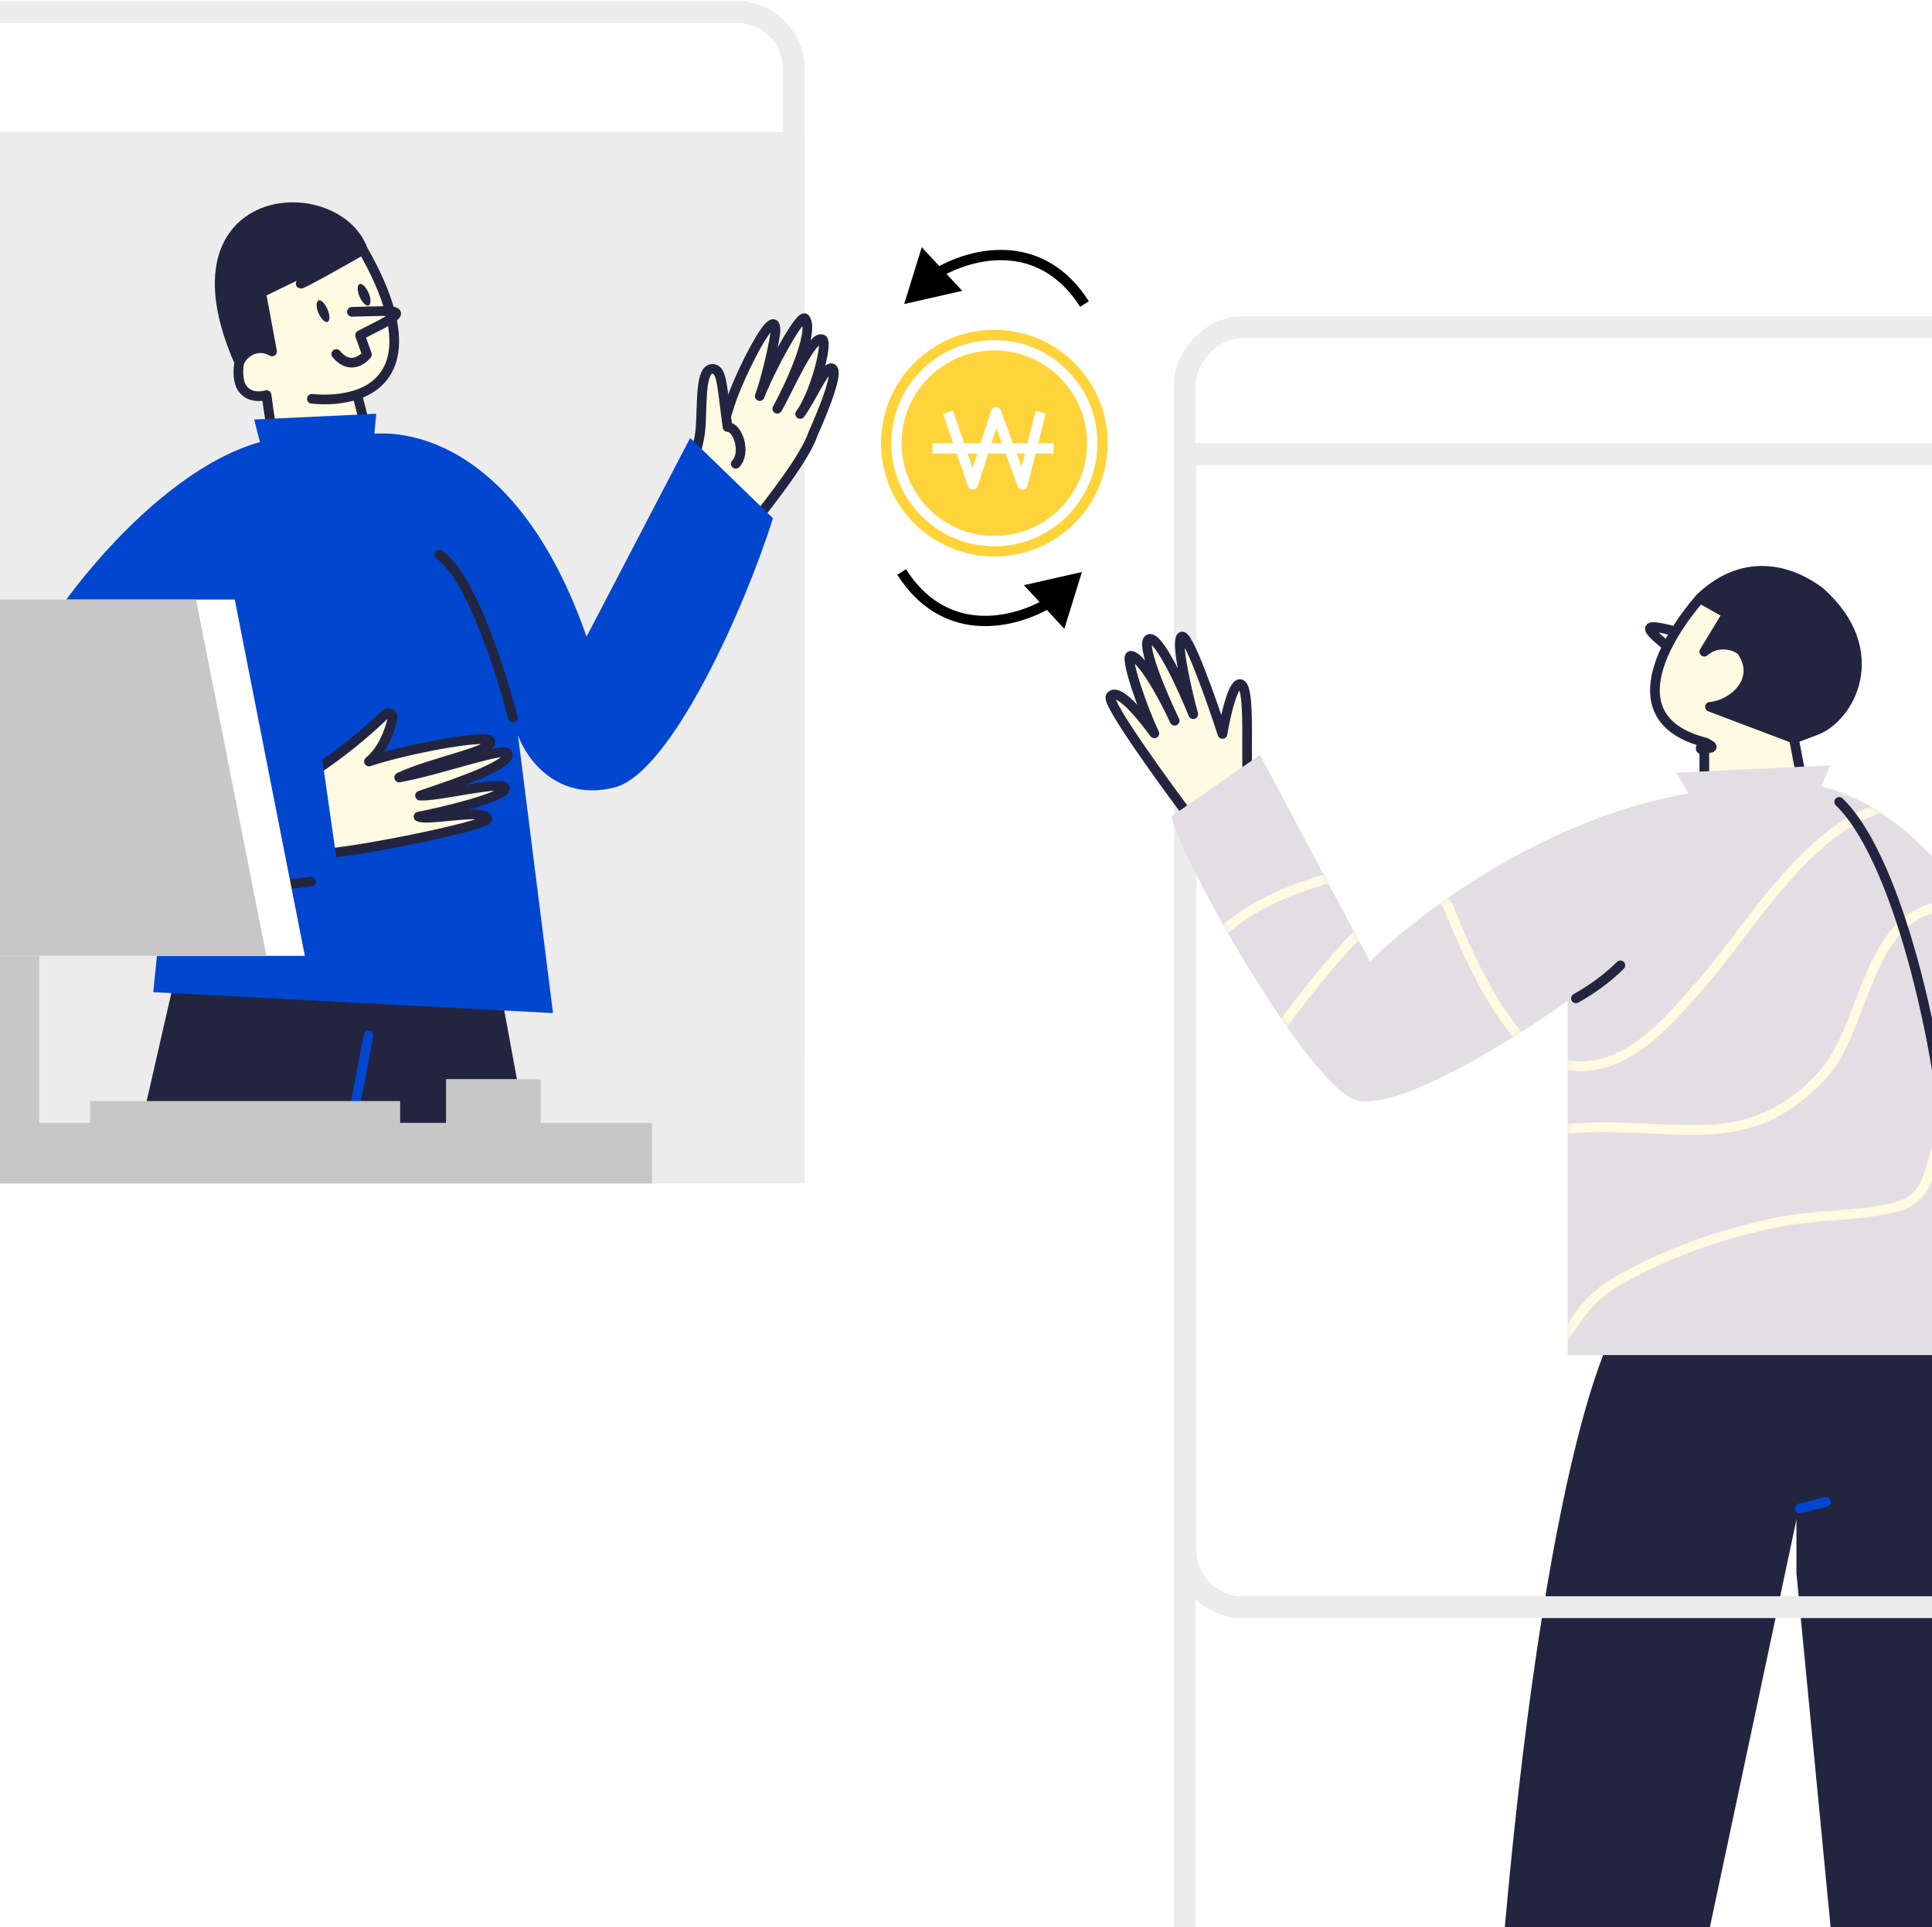 <svg width="375" height="374" viewBox="0 0 375 374" fill="none" xmlns="http://www.w3.org/2000/svg">
<rect x="0" y="0" width="375" height="374" fill="#808080" stroke="none"/>
<g clip-path="url(#clip0_1273_23756)">
<rect width="375" height="812" transform="translate(0 -271)" fill="white"/>
<rect x="-69.955" y="25.611" width="226.142" height="204.045" fill="#EDECEC"/>
<path d="M46.443 70.307C31.457 36.373 65.216 34.302 70.453 48.481C80.694 66.413 76.353 74.188 69.315 76.566C71.051 83.398 75.64 98.841 71.124 104.337C65.48 111.207 61.728 114.484 58.005 105.455C55.026 98.231 52.584 83.256 51.736 76.672C49.529 77.307 45.382 76.923 46.443 70.307Z" fill="#FFFAE2"/>
<path d="M60.535 77.389C63.258 77.678 66.469 77.527 69.315 76.566M70.453 48.481C65.216 34.302 31.457 36.373 46.443 70.307M70.453 48.481C80.694 66.413 76.353 74.188 69.315 76.566M70.453 48.481C70.453 48.481 51.191 59.518 61.276 53.004C71.361 46.49 50.687 56.804 50.687 56.804L52.802 68.196C50.249 66.725 47.508 68.017 46.443 70.307M46.443 70.307C45.382 76.923 49.529 77.307 51.736 76.672C52.584 83.256 55.026 98.231 58.005 105.455C61.728 114.484 65.48 111.207 71.124 104.337C75.64 98.841 71.051 83.398 69.315 76.566" stroke="#232540" stroke-width="1.881" stroke-linecap="round" stroke-linejoin="round"/>
<path d="M46.273 70.55C30.928 38.905 63.576 31.665 70.808 48.482L50.865 56.624L53.156 68.921C48.922 66.571 46.419 69.646 46.273 70.55Z" fill="#232540"/>
<rect x="-2.116" y="2.116" width="203.575" height="213.448" rx="11.049" transform="matrix(-1 0 0 1 151.956 0.223)" stroke="#EDECEC" stroke-width="4.231"/>
<path d="M25.344 227.304L34.163 188.752H77.375L66.263 227.304H25.344Z" fill="#232540"/>
<path d="M103.625 227.305L96.012 185.932H62.375V205.392L69.875 220.253L77.246 227.305H103.625Z" fill="#232540"/>
<path d="M68.938 214.611L71.516 200.977" stroke="#0046CF" stroke-width="1.881" stroke-linecap="round" stroke-linejoin="round"/>
<path d="M146.785 100.841C149.743 96.951 156.26 88.831 157.85 84.078C157.85 84.078 162.853 73.105 161.681 71.637C160.532 70.197 157.623 77.157 155.442 80.156C158.178 76.369 160.81 66.376 159.607 65.85C157.561 64.955 153.01 75.616 150.866 79.32C153.033 75.482 158.226 64.426 156.279 61.825C155.406 60.66 149.533 71.573 147.542 76.639C148.727 73.51 150.512 65.679 150.513 64.059C150.517 58.762 143.45 72.801 141.616 78.631L135.477 98.41L146.785 100.841Z" fill="#FFFAE2"/>
<path d="M146.785 100.841C149.743 96.951 156.26 88.831 157.85 84.078C157.85 84.078 162.853 73.105 161.681 71.637C160.509 70.169 157.508 77.435 155.314 80.329C158.095 76.684 160.828 66.385 159.607 65.85C157.561 64.955 153.01 75.616 150.866 79.32C153.033 75.482 158.226 64.426 156.279 61.825C155.393 60.643 149.358 71.897 147.457 76.859C148.639 73.895 150.512 65.719 150.513 64.059C150.517 58.762 143.45 72.801 141.616 78.631L135.477 98.41L146.785 100.841Z" stroke="#232540" stroke-width="1.881" stroke-linecap="round" stroke-linejoin="round"/>
<path d="M135.95 83.413C135.649 86.807 133.517 93.362 132.056 96.222L138.375 93.331L144.693 90.44C146.744 88.288 142.851 84.645 141.216 82.862C140.152 75.383 140.229 71.805 138.459 71.597C135.763 71.282 136.384 78.517 135.95 83.413Z" fill="#FFFAE2"/>
<path d="M132.056 96.221C133.517 93.361 135.649 86.806 135.95 83.412C136.383 78.516 135.763 71.281 138.459 71.596C140.229 71.803 140.152 75.382 141.216 82.862C143.243 82.87 144.863 87.849 142.812 90.001" stroke="#232540" stroke-width="1.881" stroke-linecap="round" stroke-linejoin="round"/>
<path d="M113.854 123.542C100.487 85.276 77.699 81.894 67.975 84.986H54.382C27.478 88.465 -5.94 136.587 -2.542 152.822C0.177 165.809 22.352 170.155 31.98 170.735L29.743 192.537L107.34 196.596L100.543 142.675C102.148 147.217 108.133 155.605 119.235 152.822C130.336 150.039 144.743 117.477 150.029 100.567L133.961 84.986L113.854 123.542Z" fill="#0046CF"/>
<path d="M49.345 81.413C49.345 81.413 51.845 91.959 53.373 93.917L71.924 92.172L73.025 80.29L49.345 81.413Z" fill="#0046CF"/>
<path d="M27.217 141.982C27.217 135.291 36.04 126.791 36.04 126.791L33.569 147.95C29.87 146.272 27.217 144.008 27.217 141.982Z" fill="#FFFAE2"/>
<path d="M53.862 153.195C53.862 153.195 42.088 151.815 33.569 147.95M33.569 147.95C29.87 146.272 27.217 144.008 27.217 141.982C27.217 135.291 36.04 126.791 36.04 126.791L33.569 147.95Z" stroke="#232540" stroke-width="1.881" stroke-linecap="round" stroke-linejoin="round"/>
<path d="M99.562 139.269C99.562 139.269 92.857 112.866 85.269 107.621" stroke="#232540" stroke-width="1.881" stroke-linecap="round" stroke-linejoin="round"/>
<path d="M66.75 61.455C79.237 58.799 81.371 58.895 67.623 65.604L66.75 61.455Z" fill="#FFFAE2"/>
<path d="M68.307 60.516C78.239 60.27 80.579 59.711 69.917 65.034" stroke="#232540" stroke-width="1.881" stroke-linecap="round" stroke-linejoin="round"/>
<path d="M69.927 65.171L71.217 68.789C70.269 70.009 67.751 71.699 65.265 68.7" stroke="#232540" stroke-width="1.881" stroke-linecap="round" stroke-linejoin="round"/>
<ellipse rx="0.947" ry="2.253" transform="matrix(0.911 -0.415 0.397 0.917 70.672 57.202)" fill="#232540"/>
<ellipse rx="0.947" ry="2.253" transform="matrix(0.911 -0.415 0.397 0.917 62.697 60.383)" fill="#232540"/>
<path d="M44.241 157.525C30.259 164.052 54.433 165.19 60.431 165.738C65.521 166.203 94.865 160.222 94.632 158.907C94.252 156.753 83.063 159.429 81.237 158.472C85.38 157.681 97.863 154.779 98.015 153C98.167 151.221 84.884 154.664 81.529 154.393C87.883 152.242 100.175 148.159 98.407 146.094C97.535 145.074 84.225 149.739 77.481 150.873C83.44 147.955 96.87 145.491 95.06 143.716C93.842 142.521 78.385 145.474 71.618 147.781C74.348 145.483 75.619 141.866 76.195 139.401C76.398 138.534 75.387 138.025 74.748 138.642C70.195 143.042 58.005 153.807 44.241 157.525Z" fill="#FFFAE2" stroke="#232540" stroke-width="1.881" stroke-linecap="round" stroke-linejoin="round"/>
<path d="M67.093 179.055L40.625 173.693V147.045H62.505L67.093 179.055Z" fill="#0046CF"/>
<path d="M36.92 171.096C36.92 171.096 47.154 172.904 60.389 171.096" stroke="#232540" stroke-width="1.881" stroke-linecap="round" stroke-linejoin="round"/>
<path d="M-63.693 116.35H45.563L59.169 185.491H-49.275L-63.693 116.35Z" fill="white"/>
<path d="M-71.652 116.35H38.047L51.708 185.491H-57.175L-71.652 116.35Z" fill="#C7C7C7"/>
<path d="M-12.598 185.461H7.619V221.192H-8.196L-12.598 185.461Z" fill="#C7C7C7"/>
<rect x="17.492" y="213.67" width="60.179" height="5.172" fill="#C7C7C7"/>
<rect x="86.603" y="209.439" width="18.336" height="9.403" fill="#C7C7C7"/>
<rect x="86.603" y="209.439" width="13.634" height="9.403" fill="#C7C7C7"/>
<rect x="-165.749" y="226.718" width="5.877" height="289.377" transform="rotate(-90 -165.749 226.718)" fill="#C7C7C7" stroke="#C7C7C7" stroke-width="5.877"/>
<rect x="-2.116" y="2.116" width="202.634" height="322.052" rx="11.049" transform="matrix(-1 0 0 1 430.448 61.402)" stroke="#EDECEC" stroke-width="4.231"/>
<path d="M333.117 125.643C317.781 118.845 315.018 118.334 330.93 130.297L333.117 125.643Z" fill="#FFFAE2"/>
<path d="M331.363 124.076C318.684 120.878 315.826 119.532 328.135 128.952" stroke="#232540" stroke-width="1.881" stroke-linecap="round" stroke-linejoin="round"/>
<ellipse rx="1.234" ry="2.754" transform="matrix(-0.814 -0.581 -0.609 0.792 329.18 119.463)" fill="#232540"/>
<ellipse rx="1.234" ry="2.754" transform="matrix(-0.814 -0.581 -0.609 0.792 338.594 125.561)" fill="#232540"/>
<path d="M329.943 116.12C323.342 123.759 313.747 139.551 330.808 144.033L330.808 166.441L352.641 166.441L349.745 151.473L348.201 143.325L352.283 141.797C359.034 139.421 366.143 126.417 353.299 114.903C345.683 109.203 337.051 109.204 329.943 116.12Z" fill="#FFFAE2"/>
<path d="M329.943 116.12L335.274 119.099L330.808 126.467C333.677 123.904 337.51 125.506 338.148 126.467C341.854 132.042 336.306 136.822 331.905 137.162L348.201 143.325M329.943 116.12C323.342 123.759 313.747 139.551 330.808 144.033M329.943 116.12C337.051 109.204 345.683 109.203 353.299 114.903C366.143 126.417 359.034 139.421 352.283 141.797L348.201 143.325M330.808 144.033C333.177 144.543 328.37 146.885 330.808 144.033ZM330.808 144.033C329.082 145.391 334.79 145.663 330.808 144.033ZM330.808 144.033L330.808 166.441L352.641 166.441L349.745 151.473L348.201 143.325" stroke="#232540" stroke-width="1.881" stroke-linecap="round" stroke-linejoin="round"/>
<path d="M337.51 126.012C342.62 129.03 337.119 137.02 332.719 137.359L348.201 143.327L352.283 141.799C359.034 139.423 366.143 126.418 353.299 114.904C345.683 109.205 337.051 109.205 329.943 116.122L334.954 119.43L331.599 124.865C331.599 124.865 335.932 125.08 337.51 126.012Z" fill="#232540"/>
<path d="M288.002 433.752C294.079 312.295 308.26 264.712 314.59 256.102L358.271 249.803L318.388 437.532L288.002 433.752Z" fill="#232540"/>
<path d="M361.27 435.609L348.687 305.277L348.687 245.462C355.818 236.647 371.336 225.818 376.369 253.018C381.402 280.218 387.693 386.079 390.21 435.609L361.27 435.609Z" fill="#232540"/>
<path d="M349.326 292.731L351.881 292.09L354.437 291.449" stroke="#0046CF" stroke-width="1.881" stroke-linecap="round" stroke-linejoin="round"/>
<path d="M421.836 88.116L230.116 88.116L230.116 300.836C230.116 306.938 235.062 311.884 241.164 311.884L421.836 311.884C427.938 311.884 432.884 306.938 432.884 300.836L432.884 99.164C432.884 93.062 427.938 88.116 421.836 88.116Z" stroke="#EDECEC" stroke-width="4.231"/>
<path d="M215.558 135.174C214.7 136.452 226.601 152.785 231.618 159.427L235.238 157.766L243.313 153.938C243.258 152.198 243.022 154.448 242.366 152.147C241.547 149.271 242.86 134.129 240.968 132.85C239.454 131.826 237.881 138.811 237.283 142.432C235.089 135.685 230.422 122.469 229.311 123.576C228.201 124.683 230.379 134.049 231.606 138.594C229.538 133.481 224.933 123.403 223.066 123.998C221.382 124.534 224.777 132.911 227.236 138.249C225.071 133.811 221.294 127.264 219.475 127.263C218.185 127.262 221.984 138.125 224.061 142.316C219.987 136.775 216.631 133.578 215.558 135.174Z" fill="#FFFAE2"/>
<path d="M231.618 159.427C226.601 152.785 214.7 136.452 215.558 135.174C216.631 133.578 219.987 136.775 224.061 142.316C221.984 138.125 218.185 127.262 219.475 127.263C221.533 127.264 226.097 135.643 227.998 139.869C225.576 134.827 221.199 124.593 223.066 123.998C224.933 123.403 229.538 133.481 231.606 138.594C230.379 134.049 228.201 124.683 229.311 123.576C230.422 122.469 235.089 135.685 237.283 142.432C237.881 138.811 239.454 131.826 240.968 132.85C242.86 134.129 241.547 149.271 242.366 152.147C243.022 154.448 243.258 152.198 243.313 153.938L235.238 157.766L231.618 159.427Z" stroke="#232540" stroke-width="1.881" stroke-linecap="round" stroke-linejoin="round"/>
<path d="M326.969 150.813L331.121 158.181L350.924 156.259L353.799 149.531L326.969 150.813Z" fill="#E3DEE3" stroke="#E3DEE3" stroke-width="1.881"/>
<path d="M412.986 266.136C396.395 162.281 357.89 147.348 340.711 152.863C308.03 152.863 277.235 175.348 265.922 186.591L244.554 146.5L227.361 158.429C229.474 167.406 253.353 209.5 262.78 213.318C270.322 216.373 293.575 201.864 304.259 194.227L304.259 262.955L381.562 262.955L378.42 231.136L394.76 272.5L412.986 266.136Z" fill="#E3DEE3"/>
<mask id="mask0_1273_23756" style="mask-type:alpha" maskUnits="userSpaceOnUse" x="227" y="146" width="186" height="127">
<path d="M412.986 266.136C396.395 162.281 357.89 147.348 340.711 152.863C308.03 152.863 277.235 175.348 265.922 186.591L244.554 146.5L227.361 158.429C229.474 167.406 253.353 209.5 262.78 213.318C270.322 216.373 293.575 201.864 304.259 194.227L304.259 262.955L381.562 262.955L378.42 231.136L394.76 272.5L412.986 266.136Z" fill="#5E44FF"/>
</mask>
<g mask="url(#mask0_1273_23756)">
<path d="M227.584 232.538C237.46 213.552 274.939 156.374 281.736 177.53C288.533 193.986 295.516 205.079 303.278 206.592C315.378 208.952 323.673 198.378 330.803 190.232C341.13 178.436 357.776 148.467 377.889 157.96C395.32 166.187 417.269 182.973 431.728 161.219" stroke="#FFFAE2" stroke-width="1.881" stroke-linecap="round" stroke-linejoin="round"/>
<path d="M248.229 247.492C257.72 235.452 265.062 227.221 280.341 223.336C290.284 220.808 301.28 218.735 311.562 218.735C328.228 218.735 340.434 222.803 353.487 208.893C360.697 201.209 361.671 185.95 369.837 179.046C377.322 172.719 388.188 176.316 397.323 173.873" stroke="#FFFAE2" stroke-width="1.881" stroke-linecap="round" stroke-linejoin="round"/>
<path d="M299.838 265.896C303.436 260.189 306.84 252.889 312.836 249.281C322.611 243.399 333.822 239.473 344.948 237.203C352.122 235.739 359.587 236.024 366.612 234.583C375.784 232.701 373.69 226.457 377.596 218.39C379.294 214.885 398.252 211.586 411.453 208.096C419.175 206.055 425.722 207.466 420.168 213.206C405.266 228.61 369.962 255.945 387.08 265.896" stroke="#FFFAE2" stroke-width="1.881" stroke-linecap="round" stroke-linejoin="round"/>
<path d="M229.309 194.099C233.285 177.349 251.889 171.234 267.028 168.281C271.665 167.377 276.25 167.912 280.918 167.578C285.855 167.224 288.022 162.818 291.24 159.59" stroke="#FFFAE2" stroke-width="1.881" stroke-linecap="round" stroke-linejoin="round"/>
</g>
<path d="M378.071 227.379C377.645 208.692 369.255 167.408 356.99 155.619" stroke="#232540" stroke-width="1.881" stroke-linecap="round" stroke-linejoin="round"/>
<path d="M305.887 193.741C308.761 192.139 311.955 189.897 314.511 187.334" stroke="#232540" stroke-width="1.881" stroke-linecap="round" stroke-linejoin="round"/>
<path d="M175.5 58.999L186.76 56.443L178.916 47.969L175.5 58.999ZM182.598 53.755C186.355 51.623 191.245 50.097 196.111 50.583C200.928 51.064 205.814 53.522 209.657 59.537L211.343 58.461C207.176 51.938 201.747 49.136 196.31 48.593C190.923 48.055 185.62 49.741 181.611 52.015L182.598 53.755Z" fill="black"/>
<path d="M210 110.999L198.74 113.556L206.584 122.029L210 110.999ZM202.902 116.243C199.145 118.375 194.255 119.901 189.389 119.415C184.572 118.934 179.686 116.476 175.843 110.461L174.157 111.537C178.324 118.06 183.753 120.862 189.19 121.405C194.577 121.943 199.88 120.257 203.889 117.983L202.902 116.243Z" fill="black"/>
<circle cx="193" cy="85.998" r="18" fill="#FFD43B"/>
<circle cx="193" cy="85.998" r="21" stroke="#FFD43B" stroke-width="2"/>
<path d="M184 79.998L188.821 93.998L193.321 79.998L198.464 93.998L202 79.998" stroke="white" stroke-width="2" stroke-linejoin="round"/>
<path d="M181 86.998H204.5" stroke="white" stroke-width="2" stroke-linejoin="round"/>
</g>
<defs>
<clipPath id="clip0_1273_23756">
<rect width="375" height="812" fill="white" transform="translate(0 -271)"/>
</clipPath>
</defs>
</svg>

